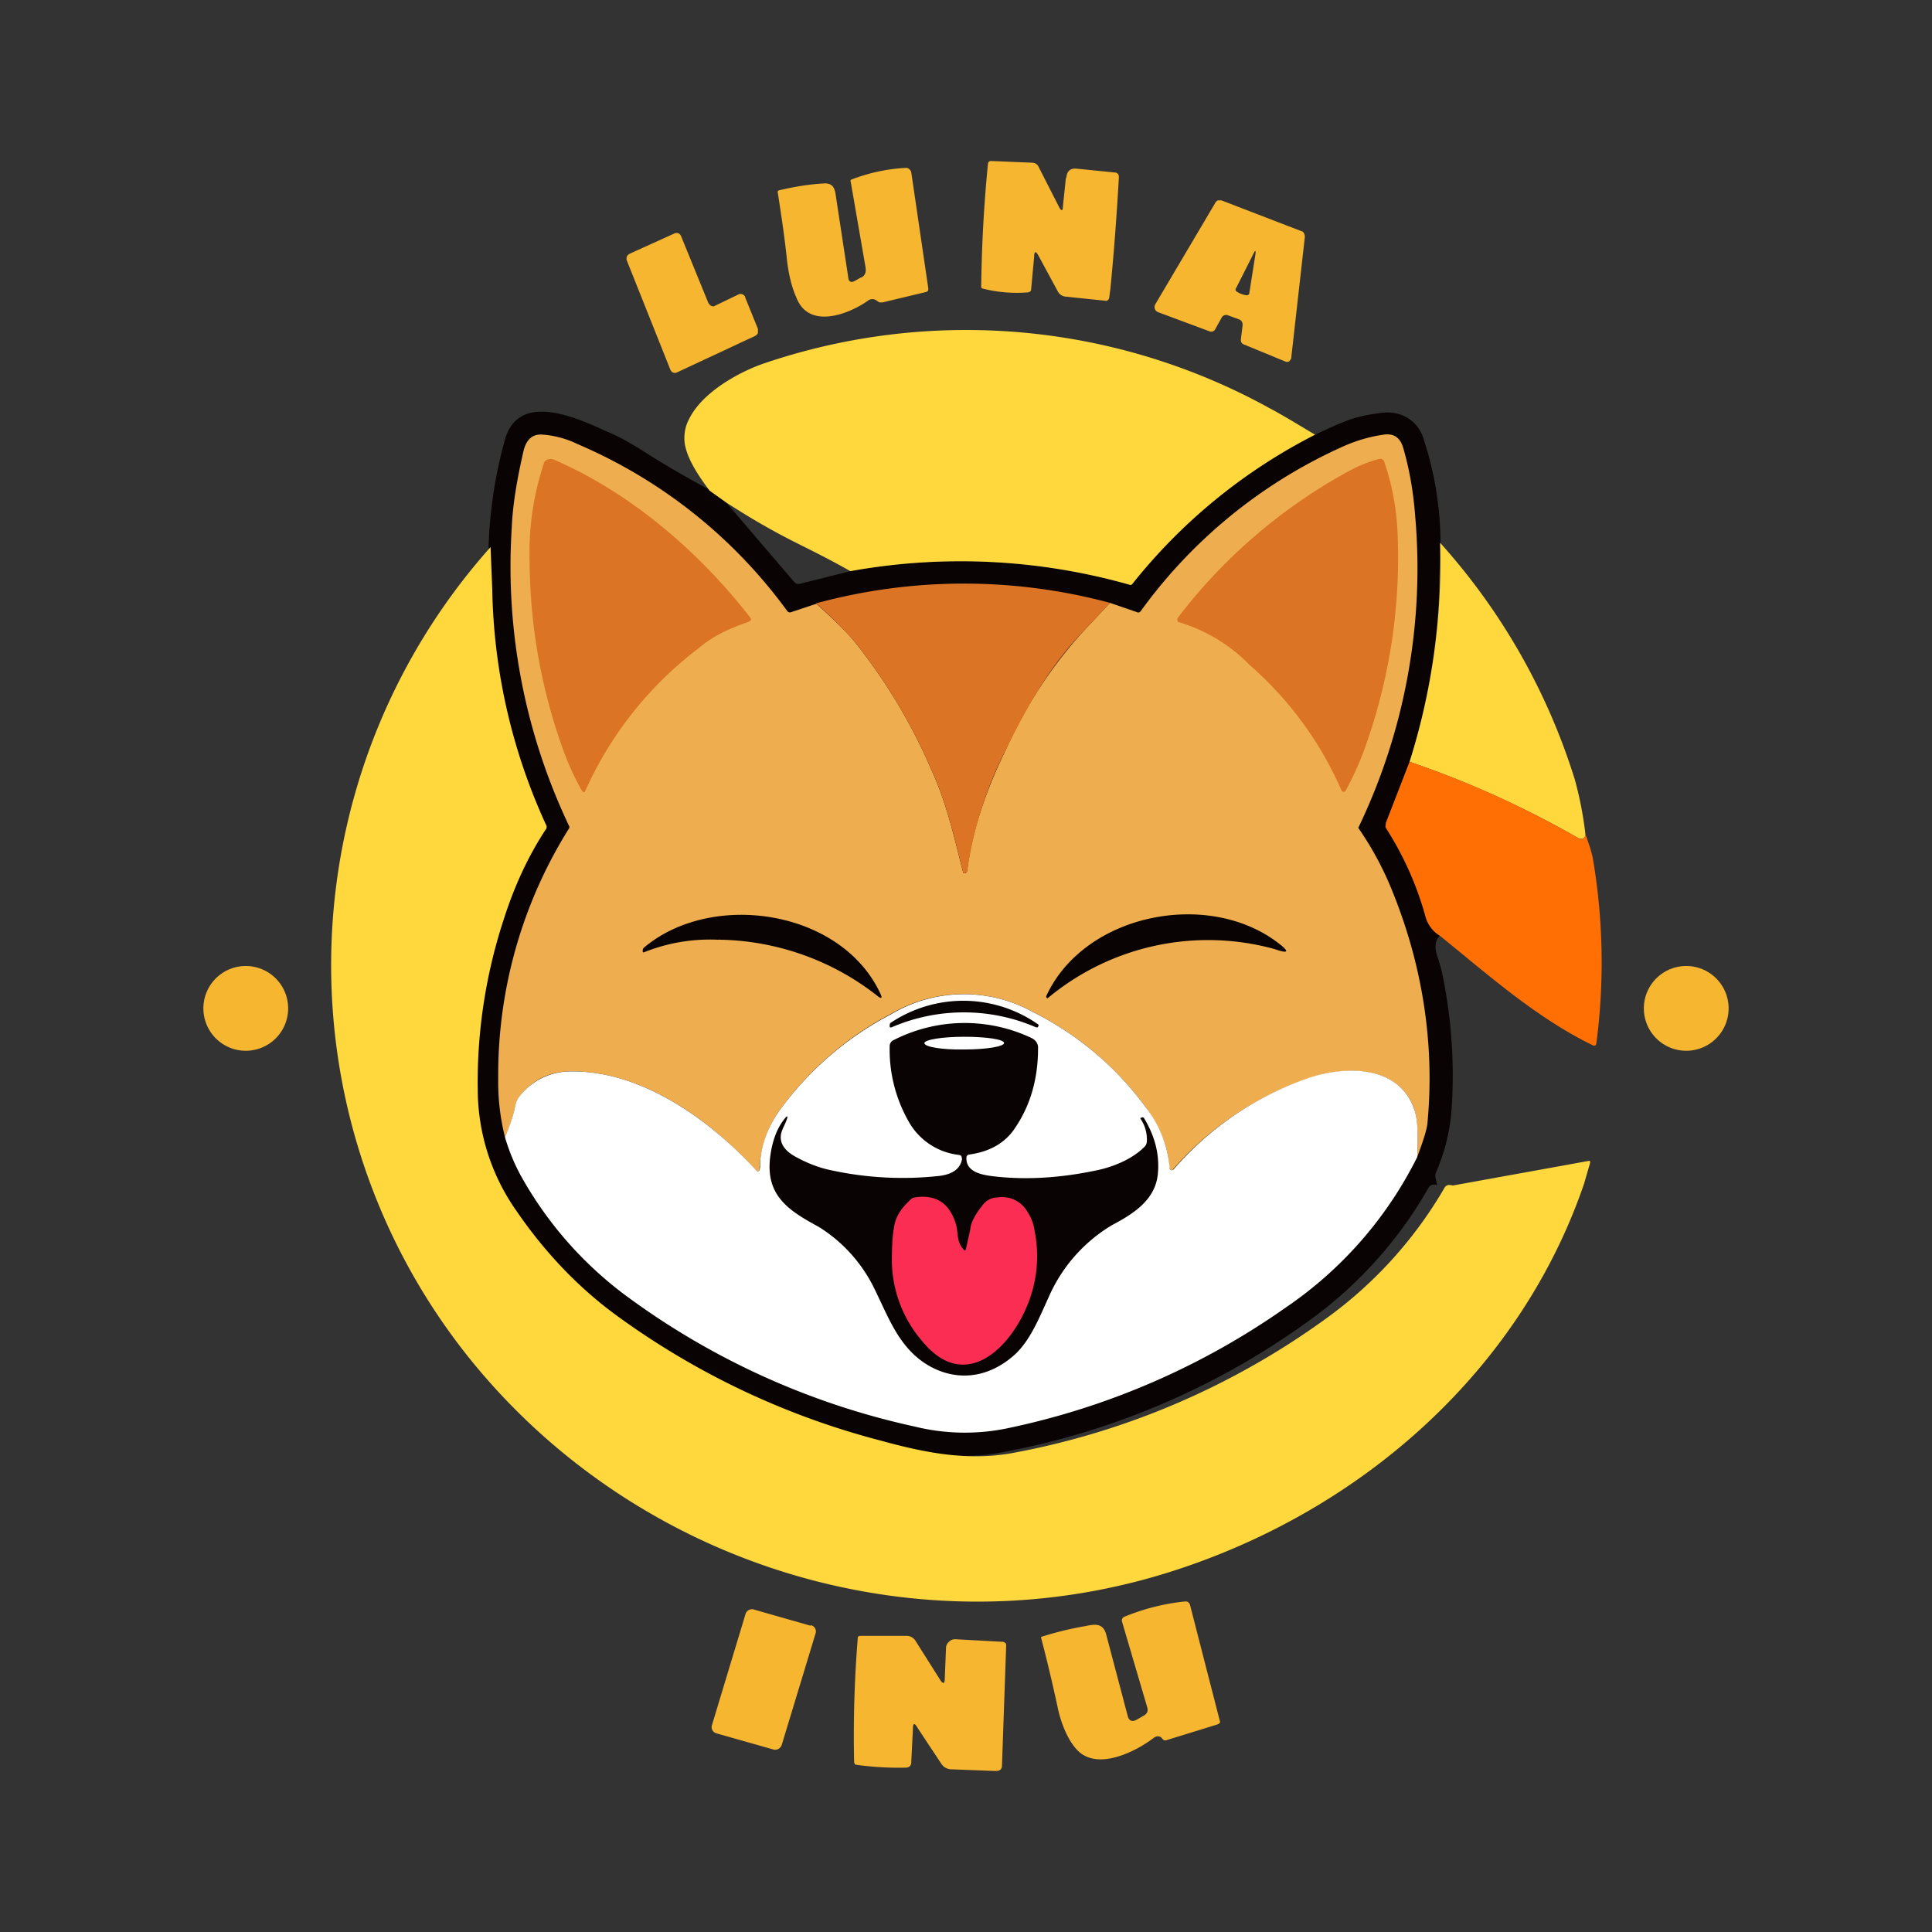 <svg xmlns="http://www.w3.org/2000/svg" xmlns:xlink="http://www.w3.org/1999/xlink" width="24" height="24" viewBox="0 0 24 24"><rect x="0" y="0" width="24" height="24" fill="#333333" stroke="none"/><g fill="none"><path fill="#F6B630" fill-rule="evenodd" d="m13.241 2.21l-.037.353c0 .058-.02.063-.047.01l-.252-.494a.1.1 0 0 0-.032-.042a.1.1 0 0 0-.053-.016L12.31 2q-.03 0-.037.032q-.076.769-.084 1.542l.015.01q.277.071.569.048l.026-.011a.04.04 0 0 0 .01-.026l.038-.41q.002-.098.052-.011l.242.447a.12.12 0 0 0 .09.063l.51.053c.006 0 .016 0 .021-.01a.04.04 0 0 0 .016-.022l.016-.12q.064-.655.105-1.38c0-.016 0-.031-.01-.042a.05.05 0 0 0-.037-.02l-.48-.048q-.117-.01-.126.116zm-2.547 1.237l-.074.042q-.077.042-.084-.052L10.378 2.4c-.016-.09-.058-.126-.142-.121c-.19.01-.374.042-.553.084q-.03.006-.02.037c.041.263.084.547.115.847c.021.169.058.327.121.464c.158.378.642.194.88.026a.09.09 0 0 1 .115 0l.031.02h.037l.543-.13q.032-.009.026-.048l-.21-1.432a.07.07 0 0 0-.022-.042a.06.06 0 0 0-.042-.02a2.2 2.2 0 0 0-.684.147a.02.02 0 0 0-.005.026l.184 1.063c.01.058-.006.105-.053.126zm-1.805.348l.284-.137a.06.06 0 0 1 .068.01q.015.01.016.027l.158.39v.052a.07.07 0 0 1-.037.037l-.968.452a.06.06 0 0 1-.053 0a.07.07 0 0 1-.031-.037l-.537-1.347a.07.07 0 0 1 .01-.074l.021-.015l.558-.253a.06.06 0 0 1 .053 0c.01.005.026.021.031.037l.337.826l.016.021a.06.06 0 0 0 .047.021c.006 0 .016 0 .021-.01zm6.505.173l-.142-.052a.06.06 0 0 0-.042 0a.06.06 0 0 0-.032.026l-.079.142a.06.06 0 0 1-.031.032a.06.06 0 0 1-.043 0l-.636-.237a.1.1 0 0 1-.027-.016a.07.07 0 0 1-.01-.084l.747-1.263a.06.06 0 0 1 .032-.027h.042l1 .385c.01 0 .02.015.026.026c.01.016.01.032.01.047l-.168 1.49c0 .01 0 .02-.01.031l-.016.021a.06.06 0 0 1-.053 0l-.51-.21a.06.06 0 0 1-.032-.026a.1.1 0 0 1-.005-.042l.021-.169c0-.016 0-.031-.01-.047a.06.06 0 0 0-.032-.027m.2-.8l-.074.469c0 .02-.015.031-.037.031a.3.3 0 0 1-.115-.042q-.034-.022-.01-.052l.21-.416q.04-.086.026.01" clip-rule="evenodd"/><path fill="#F6B630" d="M3.053 13.053a.526.526 0 1 0 0-1.053a.526.526 0 0 0 0 1.053m17.894 0a.526.526 0 1 0 0-1.053a.526.526 0 0 0 0 1.053"/><path fill="#090403" d="m8.816 6.095l.205.147l.847.99a.07.07 0 0 0 .069.02l.626-.157a7.7 7.7 0 0 1 3.484.173l.016-.01A6.9 6.9 0 0 1 16.337 5.4q.284-.134.394-.174q.16-.063.406-.094c.252-.043.484.084.552.336c.134.41.203.838.206 1.269l-.016.442c0 .2-.01.347-.016.437a8.2 8.2 0 0 1-.348 1.842l-.294.763a.1.1 0 0 0 .01.095c.21.326.369.684.485 1.073a.4.4 0 0 0 .173.232c-.058.053-.073.142-.037.247l.053.174a6.2 6.2 0 0 1 .126 1.758a2.4 2.4 0 0 1-.194.768a.1.1 0 0 0-.006.053l.021.1c-.052-.016-.084 0-.105.032a5.2 5.2 0 0 1-1.42 1.605a9.4 9.4 0 0 1-3.885 1.684c-.537.105-1.053 0-1.59-.147a9.5 9.5 0 0 1-3.273-1.58a5.3 5.3 0 0 1-1.19-1.278a2.66 2.66 0 0 1-.473-1.432q-.04-1.027.315-2.174c.116-.399.288-.78.51-1.131a.05.05 0 0 0 .006-.058a7.4 7.4 0 0 1-.658-2.926c0-.163-.01-.337-.02-.527c.015-.436.078-.873.2-1.315c.168-.632.915-.274 1.278-.11q.183.076.421.225c.269.174.553.337.853.5z"/><path fill="#EEAD4F" d="M10.136 7.495c.174.158.348.316.495.494c.38.48.696 1.007.937 1.569c.19.416.268.774.395 1.274c0 .01.01.015.02.015q.025 0 .032-.031q.079-.678.474-1.49a5.6 5.6 0 0 1 .974-1.49l.326-.347l.337.116c.016.01.032 0 .042-.01a6.26 6.26 0 0 1 2.479-2.032q.268-.125.537-.163c.131-.021.21.037.247.163c.08.274.126.553.148.837a7.44 7.44 0 0 1-.706 3.884q.267.385.437.821c.363.906.516 1.884.421 2.858c-.005.058-.047.2-.126.41q.023-.435-.042-.61c-.2-.526-.842-.526-1.305-.368a3.9 3.9 0 0 0-1.695 1.142a.03.03 0 0 1-.032-.016l-.005-.016c-.016-.279-.132-.526-.295-.752a3.9 3.9 0 0 0-1.395-1.18a1.78 1.78 0 0 0-1.768.022a4 4 0 0 0-1.358 1.163a1.35 1.35 0 0 0-.274.742q0 .088-.057.026c-.58-.636-1.427-1.231-2.295-1.216c-.248 0-.453.1-.61.285a.33.33 0 0 0-.074.147a1.7 1.7 0 0 1-.127.384a2.8 2.8 0 0 1-.084-.726a5.76 5.76 0 0 1 .884-3.116v-.016a7.5 7.5 0 0 1-.716-3.71c.011-.279.064-.6.148-.963c.037-.142.116-.21.247-.195c.137.01.295.053.421.116a6.26 6.26 0 0 1 2.61 2.079c.011.01.027.016.043.01l.316-.105z"/><path fill="#DB7425" d="M16.931 9.358a4 4 0 0 1-.22.474l-.014.005q-.008 0-.014-.002a.03.03 0 0 1-.02-.02a4.4 4.4 0 0 0-1.137-1.552a2.05 2.05 0 0 0-.89-.537a.04.04 0 0 1-.011-.029q0-.015.011-.029a6.7 6.7 0 0 1 2.169-1.842c.105-.052.221-.1.337-.126a.05.05 0 0 1 .052.032c.106.305.158.615.169.936a7 7 0 0 1-.432 2.69M9.311 7.72c-.238.084-.438.168-.632.332a4.56 4.56 0 0 0-1.416 1.789h-.01a.07.07 0 0 1-.032-.032a3.4 3.4 0 0 1-.2-.426a7 7 0 0 1-.442-2.42a3.5 3.5 0 0 1 .184-1.227a.105.105 0 0 1 .116-.027c.952.411 1.805 1.143 2.442 1.964q.023.03-.016.047z"/><path fill="#FFD83E" d="M14.063 7.258A6.9 6.9 0 0 1 16.336 5.4c-.21-.126-.4-.242-.579-.337a7.8 7.8 0 0 0-6.3-.537c-.315.116-.736.358-.894.674a.5.5 0 0 0-.053.332c.032.158.137.342.305.563l.206.147c.294.19.563.348.9.516c.21.105.42.21.642.337a7.7 7.7 0 0 1 3.484.173zm3.826-.516a7.9 7.9 0 0 1 1.674 2.942c.052.19.1.41.131.674q.002.048-.037.063c-.01 0-.031 0-.052-.01a12 12 0 0 0-2.095-.948a8.2 8.2 0 0 0 .379-2.72m-11.795.053l.021.526a7.3 7.3 0 0 0 .669 2.926a.05.05 0 0 1-.006.058c-.215.327-.389.7-.526 1.132a6.5 6.5 0 0 0-.316 2.174a2.63 2.63 0 0 0 .48 1.431c.336.49.736.921 1.21 1.274a9.7 9.7 0 0 0 3.316 1.579c.552.152 1.068.252 1.615.158a9.6 9.6 0 0 0 3.937-1.69a5.25 5.25 0 0 0 1.448-1.605c.02-.037.052-.047.105-.032l1.684-.305c.016-.005.026 0 .021.026l-.073.253c-.79 2.316-2.748 4.053-5.095 4.81c-3.09 1-6.469 0-8.558-2.405a7.8 7.8 0 0 1 .068-10.31"/><path fill="#DB7425" d="m13.79 7.49l-.327.347c-.405.42-.69.905-.974 1.49c-.238.467-.398.97-.473 1.489c0 .02-.016.026-.032.031c-.01 0-.021 0-.021-.015c-.126-.5-.205-.858-.395-1.274a7 7 0 0 0-.937-1.569a5 5 0 0 0-.494-.494a7 7 0 0 1 3.652-.006"/><path fill="#FF6F04" d="M17.51 9.463a11.7 11.7 0 0 1 2.095.948c.021.01.042.015.053.01q.038-.015.037-.063c.031.1.068.19.09.295a7.7 7.7 0 0 1 .046 2.305q-.007.045-.047.026c-.7-.342-1.29-.868-1.895-1.358a.4.4 0 0 1-.179-.231a4 4 0 0 0-.5-1.121l.006-.053z"/><path fill="#090403" d="M8.926 11.674a2.2 2.2 0 0 0-.932.158a.02.02 0 0 1-.01-.01c0-.022 0-.038.02-.054c.843-.705 2.438-.468 2.927.564q.054.11-.042.031a3.26 3.26 0 0 0-1.963-.69m6.905.116a3.11 3.11 0 0 0-2.815.61a.02.02 0 0 1-.016-.005l-.004-.013q0-.008.004-.014c.473-1.015 2-1.32 2.873-.657q.228.173-.042.079"/><path fill="#fff" d="M17.605 14.374a4.9 4.9 0 0 1-1.632 1.868a9.3 9.3 0 0 1-3.432 1.495a2.6 2.6 0 0 1-1.179-.016a9.4 9.4 0 0 1-3.615-1.647a4.7 4.7 0 0 1-1.232-1.39a2.4 2.4 0 0 1-.242-.558c.053-.126.1-.252.126-.384a.3.3 0 0 1 .074-.147a.8.8 0 0 1 .61-.285c.869-.015 1.711.58 2.295 1.211c.037.047.058.037.063-.021c0-.263.106-.526.269-.742a4 4 0 0 1 1.358-1.158a1.77 1.77 0 0 1 1.768-.026c.552.277 1.03.68 1.395 1.179c.174.22.279.488.3.768q.005.008.013.013a.03.03 0 0 0 .018.003l.016-.01c.45-.52 1.03-.913 1.68-1.137c.457-.153 1.105-.159 1.304.373c.048.116.058.316.043.61"/><path fill="#090403" d="M12.873 12.763a2.26 2.26 0 0 0-1.8 0c-.016 0-.021 0-.021-.016v-.015l.005-.021a1.62 1.62 0 0 1 1.847.02l-.01.027c-.005.005-.01.01-.021 0z"/><path fill="#090403" d="M11.947 14.39c0-.027-.005-.037-.032-.043a.82.82 0 0 1-.636-.431a1.8 1.8 0 0 1-.227-.921a.08.08 0 0 1 .048-.074a1.94 1.94 0 0 1 1.715-.026c.053.026.085.074.08.131c0 .374-.095.706-.285.985q-.18.276-.568.331c-.021 0-.037.016-.037.042c-.005.19.226.216.368.232q.577.062 1.232-.074c.216-.042.463-.142.616-.3a.1.1 0 0 0 .026-.068a.46.46 0 0 0-.084-.284l.016-.006l.01-.005l.012.002a.02.02 0 0 1 .01.008q.204.335.173.685c-.027.331-.305.505-.574.647a1.95 1.95 0 0 0-.784.895c-.116.252-.232.552-.442.731c-.295.253-.663.322-1.021.132c-.385-.21-.516-.595-.695-.958a1.86 1.86 0 0 0-.695-.779c-.368-.2-.668-.384-.605-.874q.04-.309.19-.484q.03-.037.02.01c-.02.064-.052.111-.073.18c-.026.11.026.21.168.29q.237.133.474.178c.424.09.859.113 1.29.069c.136-.011.294-.058.315-.222z"/><path fill="#fff" d="M11.978 13.037c.274 0 .495-.037.495-.08c0-.046-.221-.078-.495-.078s-.495.037-.495.079c0 .047.221.084.495.079"/><path fill="#FC2D52" d="m12 15.51l.053-.236c.005-.08.052-.174.147-.295a.24.24 0 0 1 .2-.105a.36.36 0 0 1 .326.126a.6.6 0 0 1 .127.295c.064.32.027.653-.105.952c-.221.516-.764 1.043-1.28.427a1.55 1.55 0 0 1-.389-1c0-.163.005-.306.026-.421c.016-.137.095-.253.221-.364a.1.1 0 0 1 .043-.015q.379-.056.5.315c.042.121.005.227.1.332q.023.03.031-.01"/><path fill="#F6B630" d="m14.12 21.363l.09-.052a.1.1 0 0 0 .042-.043a.1.1 0 0 0 0-.057l-.316-1.074c0-.021.005-.042.031-.053q.365-.15.753-.19c.016 0 .032 0 .042.011q.016.013.021.032l.369 1.437q.014.031-.027.047l-.631.195a.05.05 0 0 1-.037 0a.1.1 0 0 1-.021-.021c-.016-.021-.037-.026-.058-.026a.1.1 0 0 0-.047.02c-.227.174-.695.406-.942.158c-.127-.126-.211-.352-.248-.526a20 20 0 0 0-.21-.884l.01-.005q.266-.085.542-.132c.121-.026.227-.042.263.121l.264 1c.015.053.052.074.11.042m-4.052-1.168l-.7-.2a.084.084 0 0 0-.106.052l-.42 1.39a.08.08 0 0 0 .057.095l.705.2c.042.015.09-.01.106-.053l.42-1.384a.08.08 0 0 0-.004-.066a.08.08 0 0 0-.053-.04zm1.252 1.695l.021-.422c0-.063.021-.068.053-.01l.3.453a.15.15 0 0 0 .126.068l.547.021q.08.001.08-.068l.052-1.49c0-.01 0-.026-.01-.031a.05.05 0 0 0-.037-.016l-.585-.032a.1.1 0 0 0-.078.032a.1.1 0 0 0-.037.068l-.016.395c0 .058-.021.063-.053.016l-.316-.5a.13.13 0 0 0-.105-.053h-.579l-.026.01a15 15 0 0 0-.047 1.548a.06.06 0 0 0 .015.042q.314.045.632.037q.063-.006.063-.068"/></g></svg>